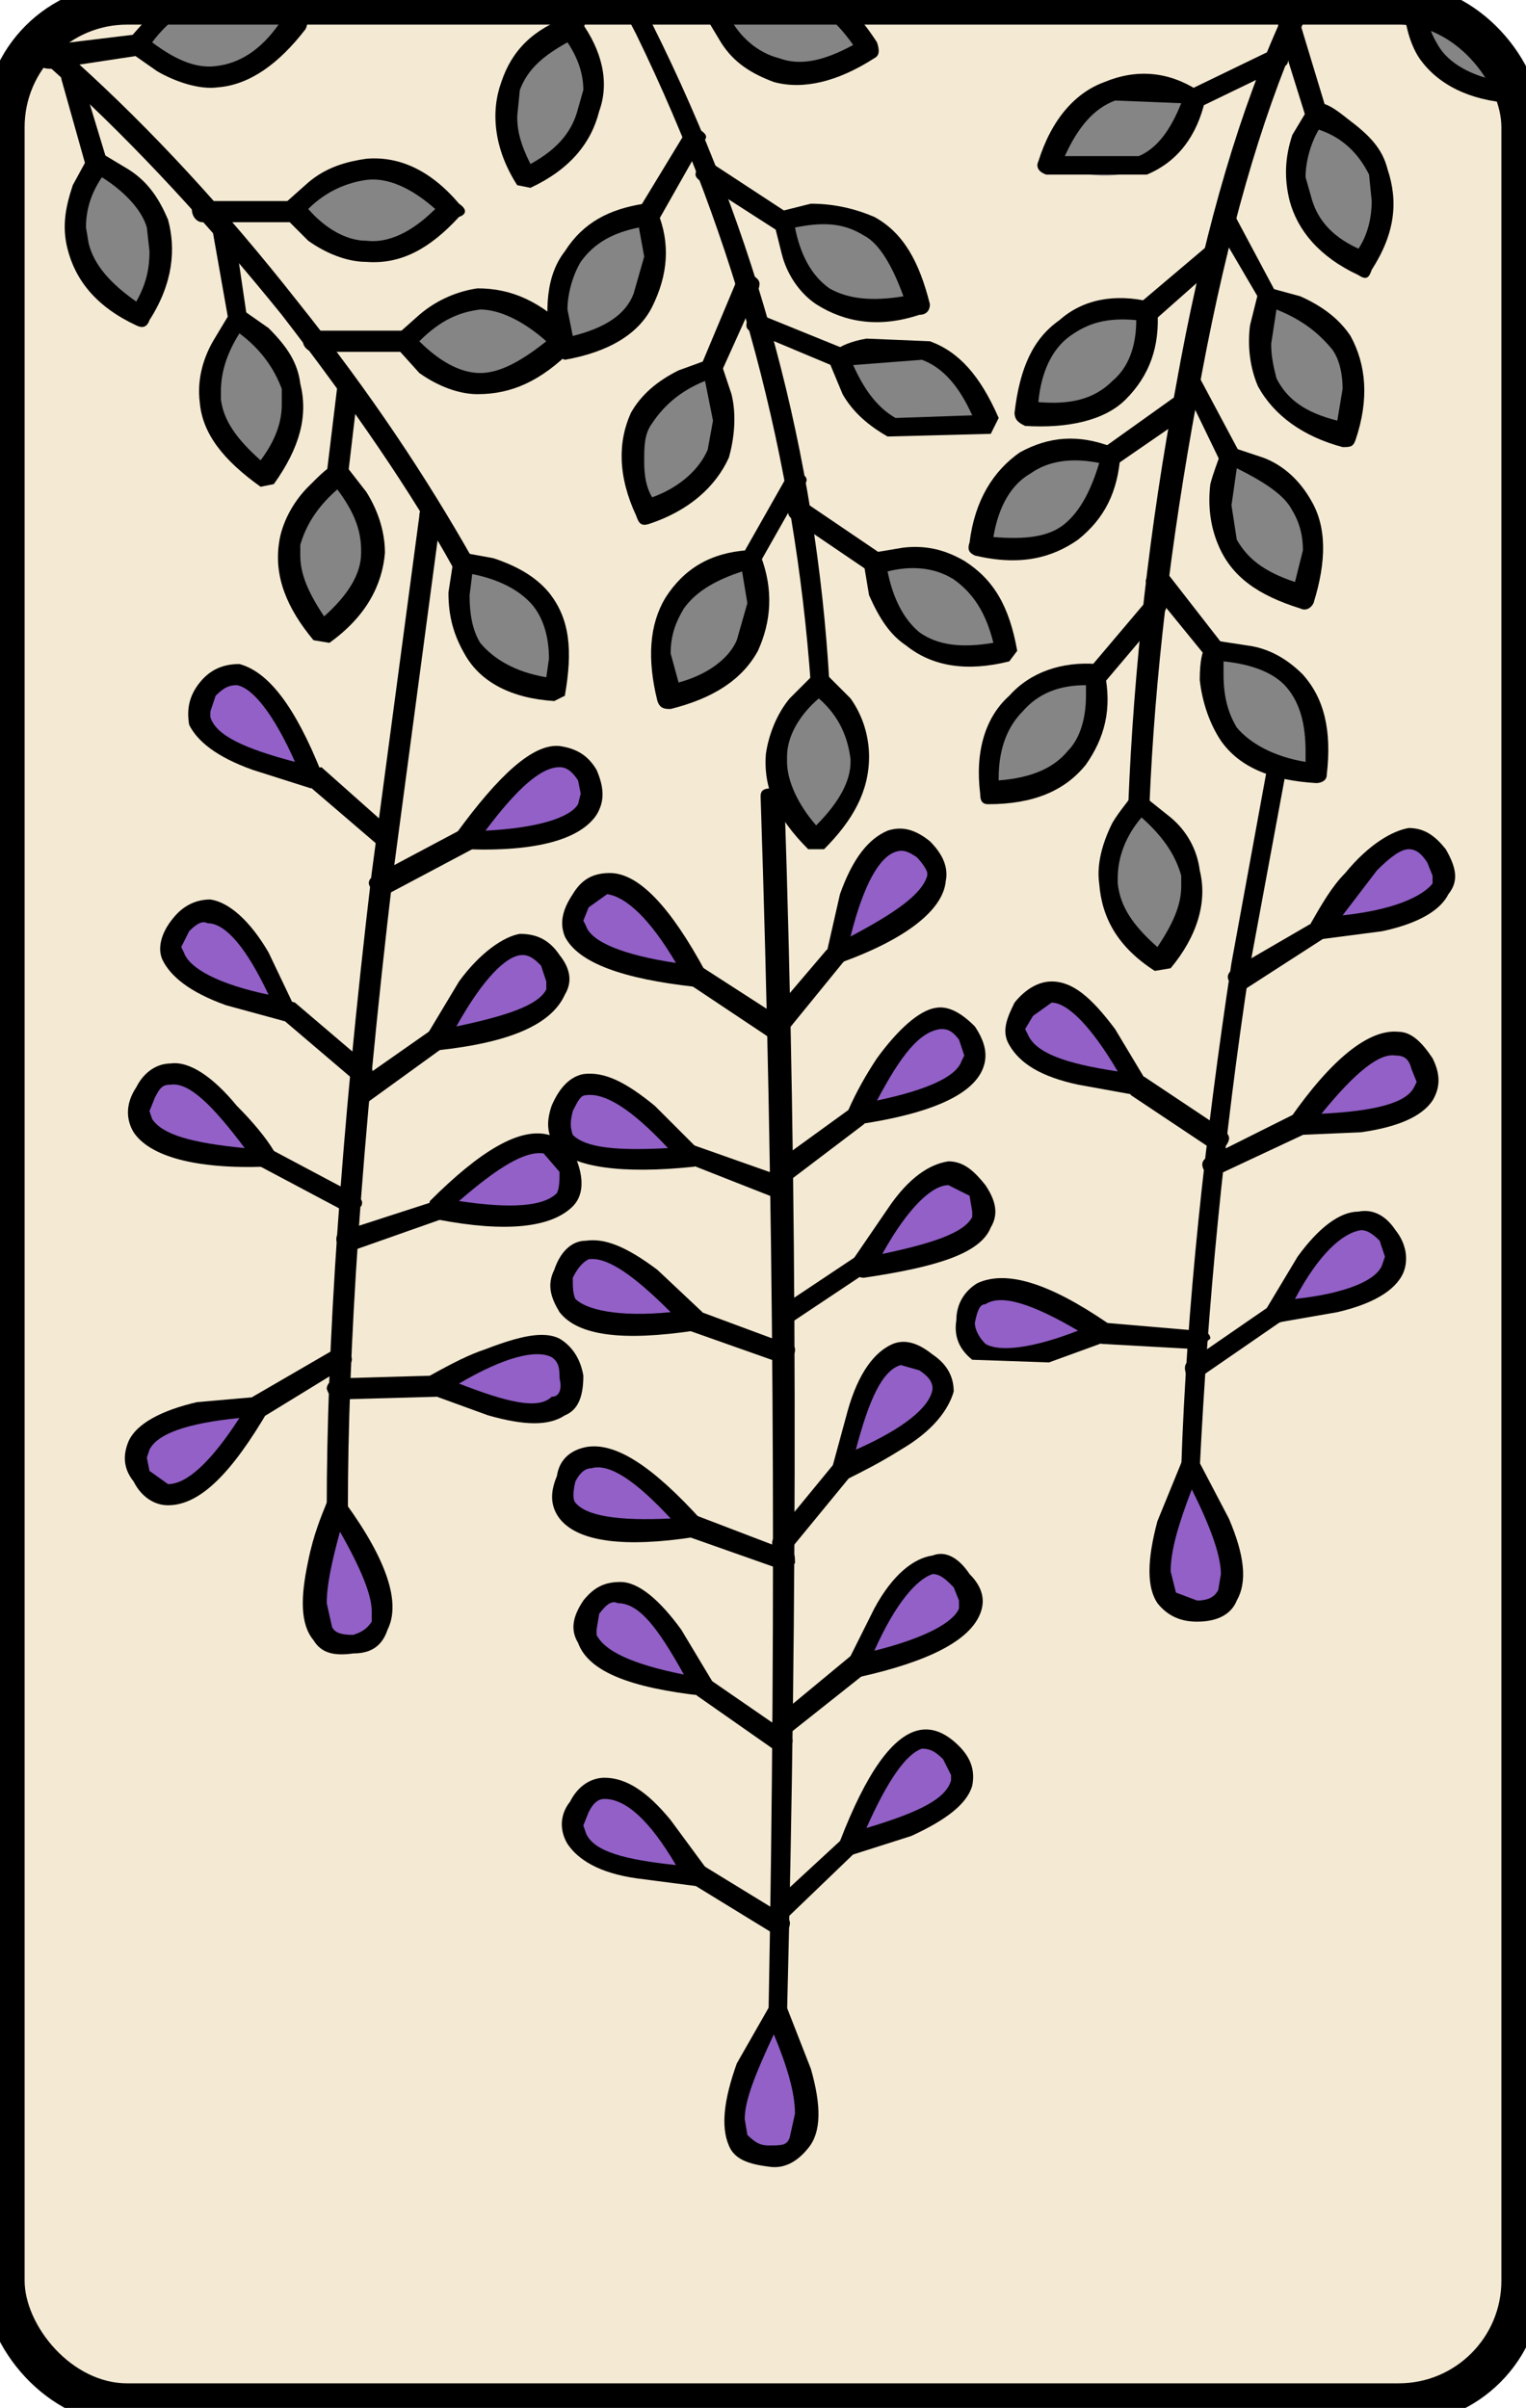 <?xml version="1.0" encoding="UTF-8" standalone="no"?>
<!-- Generator: Adobe Illustrator 13.0.0, SVG Export Plug-In . SVG Version: 6.00 Build 14948)  -->

<svg
   xmlns:dc="http://purl.org/dc/elements/1.1/"
   xmlns:cc="http://creativecommons.org/ns#"
   xmlns:rdf="http://www.w3.org/1999/02/22-rdf-syntax-ns#"
   xmlns:svg="http://www.w3.org/2000/svg"
   xmlns="http://www.w3.org/2000/svg"
   xmlns:sodipodi="http://sodipodi.sourceforge.net/DTD/sodipodi-0.dtd"
   xmlns:inkscape="http://www.inkscape.org/namespaces/inkscape"
   version="1.1"
   id="圖層_1"
   x="0px"
   y="0px"
   width="372px"
   height="587px"
   viewBox="0 0 372 587"
   enable-background="new 0 0 372 587"
   xml:space="preserve"
   sodipodi:docname="Hanafuda_4-1.svg"
   inkscape:version="0.92.2 5c3e80d, 2017-08-06"><defs
     id="defs57017"><clipPath
       clipPathUnits="userSpaceOnUse"
       id="clipPath57055"><rect
         style="color:#000000;clip-rule:nonzero;display:inline;overflow:visible;visibility:visible;opacity:1;isolation:auto;mix-blend-mode:normal;color-interpolation:sRGB;color-interpolation-filters:linearRGB;solid-color:#000000;solid-opacity:1;vector-effect:none;fill:#f4e9d2;fill-opacity:1;fill-rule:nonzero;stroke:none;stroke-width:1.5;stroke-linecap:butt;stroke-linejoin:miter;stroke-miterlimit:4;stroke-dasharray:none;stroke-dashoffset:0;stroke-opacity:1;color-rendering:auto;image-rendering:auto;shape-rendering:auto;text-rendering:auto;enable-background:accumulate"
         id="rect57057"
         width="370"
         height="585"
         x="1"
         y="1"
         rx="30"
         ry="30" /></clipPath></defs><sodipodi:namedview
     pagecolor="#ffffff"
     bordercolor="#666666"
     borderopacity="1"
     objecttolerance="10"
     gridtolerance="10"
     guidetolerance="10"
     inkscape:pageopacity="0"
     inkscape:pageshadow="2"
     inkscape:window-width="1280"
     inkscape:window-height="751"
     id="namedview57015"
     showgrid="false"
     inkscape:zoom="1.137153"
     inkscape:cx="-62.344184"
     inkscape:cy="511.58851"
     inkscape:window-x="0"
     inkscape:window-y="1"
     inkscape:window-maximized="1"
     inkscape:current-layer="圖層_1" /><g
     id="g57967"><rect
       ry="30"
       rx="30"
       y="1"
       x="1"
       height="585"
       width="370"
       id="rect12023-5"
       style="color:#000000;clip-rule:nonzero;display:inline;overflow:visible;visibility:visible;opacity:1;isolation:auto;mix-blend-mode:normal;color-interpolation:sRGB;color-interpolation-filters:linearRGB;solid-color:#000000;solid-opacity:1;vector-effect:none;fill:#f4e9d2;fill-opacity:1;fill-rule:nonzero;stroke:none;stroke-width:1.5;stroke-linecap:butt;stroke-linejoin:miter;stroke-miterlimit:4;stroke-dasharray:none;stroke-dashoffset:0;stroke-opacity:1;color-rendering:auto;image-rendering:auto;shape-rendering:auto;text-rendering:auto;enable-background:accumulate" /><g
       clip-path="url(#clipPath57055)"
       id="g57011"><g
         id="g56329"><path
           id="path56327"
           d="M102.222,125.756l-11.61,87.069C82.875,277.959,79.65,329.551,79.65,367.602c0,1.926,1.289,2.568,2.579,2.568    c1.934,0,2.58-0.643,2.58-2.568c0-38.051,3.224-89,10.964-154.134l11.606-87.065c0-1.291-0.645-2.582-1.932-3.224    C103.51,123.178,102.222,123.82,102.222,125.756z" /></g><g
         id="g56333"><path
           id="path56331"
           d="M122.214,329.551l-16.122,7.731l17.41,6.45c10.965,2.582,16.123,0,16.123-7.733    C138.979,328.254,133.176,326.326,122.214,329.551z"
           fill="#9260C7" /></g><g
         id="g56337"><path
           id="path56335"
           d="M142.203,335.355c-0.642-3.879-2.578-7.103-5.802-9.029c-3.871-1.941-9.675-0.643-18.057,2.582    c-3.871,1.283-7.739,3.222-13.543,6.447l-1.292,1.927l1.292,2.583l14.188,5.166c9.028,2.568,14.832,2.568,18.703,0    C140.917,343.732,142.203,340.508,142.203,335.355z M111.896,337.282c10.961-6.447,18.702-8.374,22.572-6.447    c1.934,1.295,1.934,3.224,1.934,5.164c0.645,2.581,0,4.509-1.934,4.509C131.243,343.732,123.502,341.807,111.896,337.282z" /></g><g
         id="g56341"><path
           id="path56339"
           d="M105.447,335.355l-22.573,0.644c-1.935,0-3.224,1.283-3.224,2.581c0.646,1.928,1.934,3.227,3.224,2.57l23.218-0.644    c1.287,0,2.578-1.284,2.578-3.226C108.67,335.355,107.379,335.355,105.447,335.355z" /></g><g
         id="g56345"><path
           id="path56343"
           d="M120.278,283.111c-4.513,3.222-9.673,7.103-13.543,12.254l18.059,1.295    c11.608-0.652,16.123-4.52,14.186-12.254C136.401,277.316,129.952,276.66,120.278,283.111z"
           fill="#9260C7" /></g><g
         id="g56349"><path
           id="path56347"
           d="M133.821,276.66c-7.095-1.927-16.767,3.879-29.02,16.123l-0.646,3.225l2.58,1.295c16.768,3.227,27.733,1.932,32.891-3.223    c2.578-2.582,2.578-6.448,1.291-10.317C139.625,279.884,137.692,277.316,133.821,276.66z M111.896,292.783    c9.674-8.377,16.122-12.244,20.635-11.602l3.871,4.509c0,1.941,0,3.869-0.646,5.166    C132.531,294.08,124.793,294.723,111.896,292.783z" /></g><g
         id="g56353"><path
           id="path56351"
           d="M106.092,292.783l-21.93,7.103c-1.934,0-2.579,1.929-1.934,3.226c0.646,1.928,1.934,1.928,3.226,1.928l21.925-7.734    c1.938-0.644,2.58-1.296,1.938-3.224C108.67,292.783,107.379,292.141,106.092,292.783z" /></g><g
         id="g56357"><path
           id="path56355"
           d="M52.564,357.273l10.963-14.826l-18.058,3.227c-11.607,2.579-15.477,7.73-10.962,14.182    C39.02,366.948,44.827,366.305,52.564,357.273z"
           fill="#9260C7" /></g><g
         id="g56361"><path
           id="path56359"
           d="M62.883,340.508l-14.832,1.299c-8.385,1.926-14.834,5.151-16.769,9.674c-1.29,3.224-1.29,6.447,1.288,9.672    c1.937,3.867,5.162,5.797,8.386,5.797c7.737,0,15.477-7.735,24.505-23.217v-1.926L62.883,340.508z M58.366,345.674    c-7.091,10.957-12.896,16.121-17.41,16.121l-4.515-3.225l-0.646-3.225l0.646-1.941C38.378,349.538,45.469,346.958,58.366,345.674z    " /></g><g
         id="g56365"><path
           id="path56363"
           d="M81.584,328.908l-19.993,11.6c-1.288,1.299-1.288,2.582-0.642,3.225c0.642,1.941,1.933,1.941,3.867,1.3l19.993-12.259    c1.29-0.644,1.29-1.938,0-3.223C84.809,327.611,82.875,327.611,81.584,328.908z" /></g><g
         id="g56369"><path
           id="path56367"
           d="M46.76,280.539l18.057,1.929l-10.961-14.826c-8.386-7.747-14.835-7.747-18.702-1.297    C31.928,273.434,35.795,277.959,46.76,280.539z"
           fill="#9260C7" /></g><g
         id="g56373"><path
           id="path56371"
           d="M57.725,269.569c-5.807-7.091-11.61-10.959-16.122-10.317c-3.225,0-6.45,1.941-8.386,5.808    c-2.58,3.867-2.58,7.731-0.646,10.958c3.871,5.806,14.836,9.03,32.246,8.388l1.936-1.295v-2.572    C64.816,277.316,61.591,273.434,57.725,269.569z M41.603,264.418c4.512-0.654,10.315,5.151,18.056,15.466    c-12.899-1.283-19.993-3.224-22.572-7.093l-0.646-1.925l1.291-3.224C39.02,265.06,39.666,264.418,41.603,264.418z" /></g><g
         id="g56377"><path
           id="path56375"
           d="M62.236,280.539c-0.645,1.929,0,3.224,1.291,3.867l20.635,10.959l3.871-1.285c0.646-1.297,0-1.939-1.935-3.224    L65.46,279.884C64.816,279.242,63.527,279.242,62.236,280.539z" /></g><g
         id="g56381"><path
           id="path56379"
           d="M52.564,241.19l17.413,5.808l-8.385-16.123c-7.091-9.031-12.898-11.601-17.411-5.807    C39.02,231.518,42.245,236.681,52.564,241.19z"
           fill="#9260C7" /></g><g
         id="g56385"><path
           id="path56383"
           d="M65.461,232.172c-4.511-7.746-9.673-12.255-14.186-12.898c-3.224,0-6.448,1.285-9.03,4.509    c-3.225,3.868-3.867,7.734-2.579,10.316c1.937,3.867,6.448,7.747,15.477,10.969l14.189,3.869l2.58-0.642v-2.582L65.461,232.172z     M44.18,230.875l1.934-3.867c1.937-1.94,3.225-2.583,4.516-1.94c4.512,0,9.673,6.45,14.831,17.419    c-12.252-2.581-19.347-6.448-20.634-10.315L44.18,230.875z" /></g><g
         id="g56389"><path
           id="path56387"
           d="M68.041,245.068c-1.288,1.285-1.288,2.57,0.646,3.227L86.1,263.121h3.871c1.288-1.287,1.288-2.584-0.645-3.869    l-17.413-14.838C69.977,243.772,68.686,243.772,68.041,245.068z" /></g><g
         id="g56393"><path
           id="path56391"
           d="M106.735,253.446l17.414-3.867c10.963-4.511,14.188-9.032,9.672-15.48    c-4.515-5.807-10.319-5.151-17.414,3.867L106.735,253.446z"
           fill="#9260C7" /></g><g
         id="g56397"><path
           id="path56395"
           d="M126.727,227.651c-3.87,0.641-9.672,4.521-14.831,11.613l-7.74,12.898v2.582l2.58,1.285    c18.059-1.939,27.733-6.449,30.957-13.542c1.934-3.223,1.287-6.448-1.291-9.672C133.821,228.948,130.597,227.651,126.727,227.651z     M127.372,232.814c1.935,0,3.225,1.285,4.516,2.582l1.288,3.868v1.926c-1.934,3.878-9.674,6.449-21.926,9.032    C117.699,238.621,123.502,232.814,127.372,232.814z" /></g><g
         id="g56401"><path
           id="path56399"
           d="M105.447,250.865l-19.349,13.553c-1.29,1.285-1.29,2.568-0.644,3.867l3.87,0.642l18.702-13.541    c1.933-1.297,1.933-1.939,0.645-3.867L105.447,250.865z" /></g><g
         id="g56405"><path
           id="path56403"
           d="M113.83,205.079l17.413-1.934c11.607-2.576,14.831-7.097,11.607-13.546    c-3.224-7.092-9.673-6.449-18.056,1.297C120.278,194.763,117.054,199.272,113.83,205.079z"
           fill="#9260C7" /></g><g
         id="g56409"><path
           id="path56407"
           d="M111.25,205.721l2.58,1.298c17.413,0.643,27.732-2.582,31.599-8.389c1.937-3.224,1.937-6.449,0-10.958    c-1.932-3.225-4.512-5.165-9.027-5.807c-6.45-0.642-14.832,7.091-25.151,21.28L111.25,205.721L111.25,205.721z M140.917,190.247    l0.645,3.225l-0.645,2.576c-1.938,3.224-9.674,5.806-22.572,6.448c7.737-10.315,13.543-15.473,18.057-15.473    C138.337,187.023,139.625,188.313,140.917,190.247z" /></g><g
         id="g56413"><path
           id="path56411"
           d="M111.896,202.496l-20.638,10.971c-1.288,0.643-1.933,1.927-0.646,3.225c0.646,1.927,1.938,1.927,3.87,1.284l20.638-10.958    c1.288-1.298,1.288-1.94,0.646-3.874C115.12,202.496,113.83,201.854,111.896,202.496z" /></g><g
         id="g56417"><path
           id="path56415"
           d="M76.426,189.599l-8.386-16.123c-6.449-9.673-12.252-11.601-17.41-5.8    c-4.516,6.449-1.937,11.607,8.382,16.123L76.426,189.599z"
           fill="#9260C7" /></g><g
         id="g56421"><path
           id="path56419"
           d="M75.78,192.181l2.58-1.285v-2.582c-6.448-16.123-12.898-24.511-19.994-26.438c-3.866,0-7.091,1.285-9.672,4.509    c-2.579,3.225-3.224,6.449-2.579,10.316c1.937,3.874,6.45,7.747,15.477,10.971L75.78,192.181z M51.275,173.476l1.289-3.867    c1.936-1.933,3.224-2.582,5.161-2.582c3.867,0.649,9.028,7.098,14.187,18.704c-12.252-3.224-19.347-6.448-20.636-10.958    L51.275,173.476L51.275,173.476z" /></g><g
         id="g56425"><path
           id="path56423"
           d="M74.489,187.671c-1.287,1.927-1.287,2.576,0,3.224l18.061,15.474l3.224-0.649c1.287-1.284,1.287-2.576,0-3.225    L78.36,187.022L74.489,187.671z" /></g><g
         id="g56429"><path
           id="path56427"
           d="M91.257,383.725l-9.028-16.123l-5.158,17.407c-1.936,11.611,1.289,16.763,9.028,15.479    C93.836,399.846,95.127,394.04,91.257,383.725z"
           fill="#9260C7" /></g><g
         id="g56433"><path
           id="path56431"
           d="M81.584,365.02l-1.934,1.285c-1.291,3.223-3.224,7.746-4.515,14.194c-1.933,9.019-1.933,15.469,1.291,19.347    c1.933,3.226,5.158,3.867,9.672,3.226c4.513,0,7.095-1.94,8.383-5.806c3.225-6.449,0-16.767-10.319-30.961    C84.163,365.02,82.875,365.02,81.584,365.02z M86.099,398.55c-3.224,0-4.515-0.643-5.159-1.93l-1.289-5.804    c0-4.523,1.289-10.317,3.224-17.422c5.159,9.033,7.737,15.479,7.737,19.35v2.581C89.324,397.266,88.033,397.907,86.099,398.55z" /></g><g
         id="g56437"><path
           id="path56435"
           d="M187.992,192.181c-1.932,0-2.578,0.642-2.578,1.94c3.223,96.735,3.869,195.396,1.934,296.654    c-0.643,1.284,0,1.928,1.936,1.928l2.578-1.928c2.58-101.258,2.58-199.918-0.646-296.654L187.992,192.181z" /></g><g
         id="g56441"><path
           id="path56439"
           d="M195.732,508.825l-6.449-18.051l-7.74,16.766c-4.511,11.614-2.578,17.408,5.805,18.063    C195.087,526.245,198.313,520.438,195.732,508.825z"
           fill="#9260C7" /></g><g
         id="g56445"><path
           id="path56443"
           d="M191.861,489.478l-2.578-1.927l-1.936,1.927l-7.739,13.553c-3.224,9.021-3.87,15.469-1.937,19.99    c1.292,3.226,4.515,4.511,9.674,5.151c3.869,0.655,7.096-1.284,9.672-4.509c3.227-3.868,3.227-10.315,0.646-19.349    L191.861,489.478z M182.188,520.438l-0.646-3.867c0-4.521,2.579-10.973,7.095-20.643c3.225,7.743,5.159,14.193,5.159,19.346    l-1.288,5.806c-0.646,1.94-1.938,1.94-5.16,1.94C185.415,523.021,184.122,522.378,182.188,520.438z" /></g><g
         id="g56449"><path
           id="path56447"
           d="M231.848,426.927c-5.16-5.806-10.965-3.866-17.414,6.448c-2.578,5.166-5.156,10.317-7.095,16.123    l16.771-5.806C234.427,438.541,237.007,432.733,231.848,426.927z"
           fill="#9260C7" /></g><g
         id="g56453"><path
           id="path56451"
           d="M233.781,425.643c-3.225-3.225-6.449-4.521-9.674-3.881c-6.448,1.299-12.897,10.329-19.349,27.096l0.646,2.581l2.58,0.643    l14.188-4.521c8.384-3.866,13.54-7.734,14.833-12.244C237.65,432.091,237.007,428.868,233.781,425.643z M224.754,426.284    c1.934,0,3.225,0.643,5.157,2.584l1.937,3.865v1.283c-1.291,4.523-7.738,7.747-20.638,11.616    C216.368,434.018,220.883,427.569,224.754,426.284z" /></g><g
         id="g56457"><path
           id="path56455"
           d="M205.404,448.214l-16.768,15.469c-1.289,1.295-1.289,2.579-0.646,3.878c0.646,0.644,2.579,0.644,3.87,0l16.769-16.122    c1.935-1.298,1.935-2.581,0.646-3.225C207.984,446.917,207.339,446.917,205.404,448.214z" /></g><g
         id="g56461"><path
           id="path56459"
           d="M151.878,454.664l18.059,2.567l-10.964-14.824c-8.383-7.747-13.544-9.032-18.056-1.94    C137.046,446.917,140.917,452.08,151.878,454.664z"
           fill="#9260C7" /></g><g
         id="g56465"><path
           id="path56463"
           d="M163.488,443.692c-5.804-7.094-10.965-10.317-16.123-10.317c-3.224,0-6.448,1.939-8.386,5.809    c-2.578,3.225-2.578,7.092-0.642,10.314c2.579,3.867,7.736,7.092,16.765,8.39l14.835,1.929l2.579-1.285v-2.581L163.488,443.692z     M143.496,441.765c1.29-2.581,2.578-3.224,3.869-3.224c5.158,0,10.961,5.151,17.411,16.123    c-12.253-1.299-19.99-3.228-21.926-7.747l-0.646-1.926L143.496,441.765z" /></g><g
         id="g56469"><path
           id="path56467"
           d="M168,455.949c-1.288,1.938-1.288,2.581,0.646,3.224l19.993,12.255c1.934,0.644,3.225,0.644,3.225-0.643    c1.291-1.939,0.646-3.226-0.646-3.877l-19.991-12.244C169.291,454.008,168.646,454.664,168,455.949z" /></g><g
         id="g56473"><path
           id="path56471"
           d="M234.427,385.009c-4.516-5.807-10.317-4.51-17.413,5.165c-3.226,5.151-5.804,9.672-8.383,16.121    l17.411-5.165C237.007,396.62,239.585,390.816,234.427,385.009z"
           fill="#9260C7" /></g><g
         id="g56477"><path
           id="path56475"
           d="M238.939,393.398c1.291-3.226,0.646-6.451-2.58-9.676c-2.578-3.879-5.803-5.807-9.027-4.521    c-4.516,0.644-9.673,4.521-14.189,12.899l-6.449,12.896c-0.643,1.297-0.643,1.938,0,3.226l2.584,0.643    C226.688,404.998,236.359,399.846,238.939,393.398z M233.781,392.102c-1.291,3.225-7.739,7.092-20.639,10.313    c5.162-11.599,10.319-17.405,14.188-18.69c1.935,0,3.226,1.285,5.157,3.225l1.291,3.227v1.926H233.781z" /></g><g
         id="g56481"><path
           id="path56479"
           d="M207.339,403.713l-18.7,15.48c-0.646,0.643-0.646,1.928,0,3.225l3.225,0.644l18.703-14.839    c1.289-1.285,1.289-1.928,0-3.225L207.339,403.713z" /></g><g
         id="g56485"><path
           id="path56483"
           d="M153.814,406.938l18.057,4.51c-3.225-6.448-6.45-11.602-9.674-15.479    c-7.095-9.021-12.899-10.317-18.056-3.866C139.625,398.55,142.85,403.07,153.814,406.938z"
           fill="#9260C7" /></g><g
         id="g56489"><path
           id="path56487"
           d="M142.203,390.174c-2.578,3.866-3.224,7.092-1.287,10.313c2.58,7.094,12.897,10.959,30.31,12.9l2.581-0.643v-2.582    l-7.74-12.898c-5.157-7.091-10.318-11.613-14.831-11.613C147.365,385.65,144.786,386.947,142.203,390.174z M145.428,398.55v-1.284    l0.646-3.867c1.937-2.582,3.224-3.225,4.516-2.582c5.159,0,9.674,5.805,16.122,17.406    C153.814,405.641,147.365,402.414,145.428,398.55z" /></g><g
         id="g56493"><path
           id="path56491"
           d="M169.291,409.521c-0.645,1.283-0.645,2.566,0.646,3.865l19.346,13.539l3.226-0.643c1.288-1.938,0.646-3.225-0.646-3.866    l-18.701-12.896C171.871,408.223,170.582,408.223,169.291,409.521z" /></g><g
         id="g56497"><path
           id="path56495"
           d="M226.042,332.13c-5.806-4.519-11.608-1.938-15.478,8.378c-2.58,5.809-3.871,11.614-5.16,17.42l15.479-8.39    C230.557,342.447,232.49,337.282,226.042,332.13z"
           fill="#9260C7" /></g><g
         id="g56501"><path
           id="path56499"
           d="M232.49,339.223c0-3.224-1.288-6.449-5.158-9.029c-3.225-2.582-6.449-3.866-9.673-2.582    c-4.517,1.939-8.384,7.09-10.966,16.121l-3.865,14.195c-0.646,0.643,0,1.928,1.287,1.928l2.578,0.644    c3.871-1.929,7.74-3.867,12.897-7.093C227.332,348.896,231.202,343.732,232.49,339.223z M219.592,332.771l4.518,1.285    c1.934,1.299,3.224,2.582,3.224,4.522l0,0c-0.646,4.51-7.095,9.673-18.701,14.825C211.855,341.15,215.08,334.059,219.592,332.771z    " /></g><g
         id="g56505"><path
           id="path56503"
           d="M203.471,356.631l-14.832,18.063c-0.646,1.285-0.646,2.582,0.646,3.867l3.226-0.644l14.83-18.062l0.646-1.929    l-0.646-1.297L203.471,356.631L203.471,356.631z" /></g><g
         id="g56509"><path
           id="path56507"
           d="M150.59,372.752l18.701-0.643l-13.542-12.254c-9.675-6.451-14.832-6.451-18.057,0.643    C135.112,367.602,139.625,372.109,150.59,372.752z"
           fill="#9260C7" /></g><g
         id="g56513"><path
           id="path56511"
           d="M136.401,370.17c4.515,5.809,16.121,7.105,32.889,4.523l2.58-1.941l-0.645-1.926    c-12.253-13.553-21.282-19.348-28.376-18.063c-3.224,0.641-6.448,2.582-7.095,7.092    C133.821,364.376,134.468,367.602,136.401,370.17z M144.141,357.928c4.512-1.297,10.961,3.225,19.347,12.242    c-12.898,0.656-20.638-0.643-23.218-3.865c-0.645-0.644-0.645-2.58,0-5.152C140.917,359.855,142.203,357.928,144.141,357.928z" /></g><g
         id="g56517"><path
           id="path56515"
           d="M166.712,370.826c-0.646,1.926-0.646,3.225,1.288,3.867l21.93,7.734l3.867-1.287c0-1.938,0-3.225-1.936-3.225    l-21.924-8.391C168.646,368.886,166.712,369.527,166.712,370.826z" /></g><g
         id="g56521"><path
           id="path56519"
           d="M217.659,256.67l-9.028,15.481l18.057-4.509c10.319-3.878,13.543-9.675,9.026-16.123    C230.557,245.713,224.754,246.998,217.659,256.67z"
           fill="#9260C7" /></g><g
         id="g56525"><path
           id="path56523"
           d="M239.585,260.537c1.291-3.224,0.646-6.448-1.935-10.315c-3.225-3.224-6.448-5.154-9.674-4.509    c-3.869,0.641-9.027,5.152-14.188,12.254c-2.578,3.867-5.157,8.378-7.095,12.899v2.568c0.646,0.656,1.291,1.299,2.582,0.656    C226.688,271.509,237.007,266.986,239.585,260.537z M235.07,257.313l-0.645,1.297c-1.291,3.869-8.385,7.093-20.639,9.675    c5.804-10.972,10.32-16.766,15.479-17.42c1.291,0,2.582,0,4.516,2.582L235.07,257.313z" /></g><g
         id="g56529"><path
           id="path56527"
           d="M207.339,270.21l-18.7,13.553c-1.291,1.927-1.291,2.57,0,3.869l3.225,0.643l18.703-14.184    c1.289-1.299,1.289-2.582,0.645-3.88C210.564,269.569,208.631,268.927,207.339,270.21z" /></g><g
         id="g56533"><path
           id="path56531"
           d="M150.59,282.468l18.056-0.645l-13.543-12.254c-9.028-6.448-15.477-6.448-18.056,0.641    C134.468,277.316,138.979,281.181,150.59,282.468z"
           fill="#9260C7" /></g><g
         id="g56537"><path
           id="path56535"
           d="M134.468,269.569c-1.292,3.865-1.292,7.091,1.287,10.315c3.871,4.521,15.48,6.449,33.536,4.521l1.936-1.938l-1.289-2.584    l-10.32-10.315c-7.095-5.806-12.252-8.376-17.414-7.735C138.979,262.479,136.401,265.06,134.468,269.569z M139.625,270.866    c1.291-2.582,1.936-3.88,3.224-3.88c4.515-0.641,10.964,3.224,19.993,12.898c-12.252,0.655-19.993,0-23.217-3.224    C138.979,274.733,138.979,273.434,139.625,270.866z" /></g><g
         id="g56541"><path
           id="path56539"
           d="M166.066,280.539c-0.646,1.929-0.646,3.224,1.934,3.224l21.283,8.377c1.934,0.643,2.578,0,3.226-1.927    c0.646-1.297,0-2.582-1.292-3.224l-21.926-7.747C168,279.242,166.066,279.242,166.066,280.539z" /></g><g
         id="g56545"><path
           id="path56543"
           d="M208.631,215.395c-1.938,5.807-3.871,10.971-4.516,17.42l16.121-8.389    c9.029-6.45,10.966-12.256,4.518-17.407C218.949,202.496,213.788,205.079,208.631,215.395z"
           fill="#9260C7" /></g><g
         id="g56549"><path
           id="path56547"
           d="M201.537,234.742h3.223c16.123-5.794,25.151-12.898,25.797-19.99c0.646-3.225-0.646-6.448-3.869-9.673    c-3.225-2.583-6.449-3.867-10.318-2.583c-4.514,1.94-8.383,6.449-11.607,15.48l-3.224,14.196    C200.893,232.814,200.893,234.099,201.537,234.742z M226.042,213.467c-1.288,4.509-7.737,9.032-18.703,14.825    c3.228-12.897,7.095-19.347,10.966-20.631c1.934-0.643,3.225,0,5.158,1.284c1.291,1.297,2.579,3.225,2.579,3.88V213.467z" /></g><g
         id="g56553"><path
           id="path56551"
           d="M201.537,231.518l-14.831,17.419c-1.292,1.285-1.292,2.582,0.642,3.867l3.869-0.642l14.188-17.42    c1.289-1.285,1.289-2.57,0-3.867L201.537,231.518z" /></g><g
         id="g56557"><path
           id="path56555"
           d="M151.878,234.742l17.413,3.224l-10.318-14.824c-7.095-8.39-12.899-10.316-17.411-3.868    C137.692,225.723,140.917,231.518,151.878,234.742z"
           fill="#9260C7" /></g><g
         id="g56561"><path
           id="path56559"
           d="M139.625,217.976c-2.58,3.868-3.224,7.092-1.934,10.316c3.225,6.45,14.186,10.329,31.599,12.255    c0.646,0,1.936,0,2.58-1.284v-2.583c-8.383-15.479-16.122-23.855-23.218-23.855C144.141,212.825,141.562,214.752,139.625,217.976z     M148.01,217.976c4.512,0.643,10.316,5.807,16.766,16.766c-12.898-1.927-20.635-5.152-21.926-9.019l-0.646-1.297l1.293-3.225    L148.01,217.976z" /></g><g
         id="g56565"><path
           id="path56563"
           d="M166.712,236.039c-0.646,1.927-0.646,3.225,1.288,3.868l19.348,12.897l3.869-0.642c0.646-1.297,0.646-2.582-0.646-3.867    l-19.989-12.899C169.291,234.742,168.646,234.742,166.712,236.039z" /></g><g
         id="g56569"><path
           id="path56567"
           d="M237.65,290.213c-3.869-6.45-9.674-5.166-17.414,3.224c-3.223,4.51-7.094,9.672-9.672,15.467l17.412-3.225    C238.939,301.813,242.164,296.66,237.65,290.213z"
           fill="#9260C7" /></g><g
         id="g56573"><path
           id="path56571"
           d="M207.984,306.979v2.582c0.646,1.285,1.291,1.929,2.58,1.929c17.412-2.585,28.375-5.81,30.957-12.255    c1.933-3.227,1.287-6.45-1.291-10.317c-2.58-3.226-5.16-5.806-9.028-5.806c-4.515,0.652-9.675,3.878-14.834,11.612    L207.984,306.979z M215.08,305.68c6.447-11.6,12.252-16.763,16.122-16.763l5.157,2.582l0.646,3.867v1.295    C235.07,300.527,227.332,303.109,215.08,305.68z" /></g><g
         id="g56577"><path
           id="path56575"
           d="M208.631,306.337l-19.348,12.896c-1.291,0.644-1.291,1.929-0.646,3.226l3.225,0.642l19.349-12.896    c1.933-0.644,2.578-1.3,1.29-3.226L208.631,306.337z" /></g><g
         id="g56581"><path
           id="path56579"
           d="M150.59,322.458l18.701-0.655l-13.542-12.242c-9.675-7.104-14.832-7.104-18.057,0.644    C135.112,317.938,139.625,321.803,150.59,322.458z"
           fill="#9260C7" /></g><g
         id="g56585"><path
           id="path56583"
           d="M171.226,322.458v-2.582l-10.962-10.315c-7.741-5.808-12.899-7.746-17.414-7.104c-3.871,0-6.448,3.225-7.737,7.104    c-1.936,3.869-0.645,7.092,1.289,10.315c4.515,5.808,15.477,7.093,32.889,4.509L171.226,322.458z M163.488,319.876    c-12.898,1.285-20.638-0.644-23.218-3.226c-0.645-1.297-0.645-3.221-0.645-5.162c1.291-2.584,2.578-3.869,3.871-4.51    C148.01,306.337,154.459,310.846,163.488,319.876z" /></g><g
         id="g56589"><path
           id="path56587"
           d="M169.291,319.232c-0.645-0.655-1.933,0-3.224,1.929c0,1.297,0,2.581,1.934,3.224l21.929,7.745    c1.935,0.644,2.58,0,3.227-1.295c1.287-1.927,0.643-3.224-1.293-3.224L169.291,319.232z" /></g><g
         id="g56593"><path
           id="path56591"
           d="M309.878,181.865l-9.674,52.877c-6.448,42.575-10.96,83.835-12.25,123.186c0,1.285,0.646,1.928,2.577,1.928    c1.291,0,1.937-0.643,1.937-1.928c1.935-39.351,5.804-80.611,12.253-122.532l9.673-52.247c0.646-1.927,0-3.225-1.288-3.225    C311.17,179.925,309.878,179.925,309.878,181.865z" /></g><g
         id="g56597"><path
           id="path56595"
           d="M298.271,374.693l-7.739-16.767l-6.449,18.052c-2.578,11.61,0,17.42,7.739,16.766    C300.204,392.102,302.143,386.293,298.271,374.693z"
           fill="#9260C7" /></g><g
         id="g56601"><path
           id="path56599"
           d="M290.531,354.703c-1.287,0-1.934,0.643-2.577,1.928l-5.806,14.195c-2.58,9.673-2.58,16.121,0,19.99    c2.578,3.224,5.806,4.509,9.674,4.509c5.158,0,8.382-1.927,9.674-5.151c2.58-4.523,1.935-10.972-1.936-20.004l-7.094-13.539    L290.531,354.703z M297.626,383.725l-0.646,3.865c-0.644,1.285-1.934,2.584-5.158,2.584l-5.157-1.941l-1.292-5.162    c0-5.152,1.936-11.604,5.158-19.99C295.048,372.109,297.626,379.202,297.626,383.725z" /></g><g
         id="g56605"><path
           id="path56603"
           d="M320.844,305.038c-3.871,4.522-7.095,9.674-9.674,14.838l17.414-3.226    c10.96-3.863,14.186-8.39,9.671-14.838C333.741,295.365,327.938,296.008,320.844,305.038z"
           fill="#9260C7" /></g><g
         id="g56609"><path
           id="path56607"
           d="M331.161,295.365c-4.514,0-9.673,3.867-14.834,10.972l-7.737,12.896v2.569l2.58,0.655l14.832-2.582    c8.385-1.939,14.188-5.164,16.122-9.673c1.291-3.226,0.646-7.093-1.934-10.317C337.61,296.008,334.387,294.723,331.161,295.365z     M315.685,316.65c5.805-10.971,11.608-16.123,16.123-16.766c1.288,0,2.579,0.643,4.514,2.57l1.29,3.881l-0.646,1.926    C335.675,312.131,327.938,315.354,315.685,316.65z" /></g><g
         id="g56613"><path
           id="path56611"
           d="M311.815,322.458c1.934-0.655,1.934-1.938,1.288-3.881c-1.288-1.283-1.935-1.283-3.867,0l-18.705,12.899    c-1.934,0.652-1.934,1.938-1.287,3.879c1.287,1.283,2.578,1.283,3.869,0L311.815,322.458z" /></g><g
         id="g56617"><path
           id="path56615"
           d="M335.032,272.792c11.604-2.582,14.831-6.446,11.604-13.539c-3.223-7.091-9.672-6.449-17.411,1.285    c-4.514,3.227-8.383,7.748-12.254,12.897L335.032,272.792z"
           fill="#9260C7" /></g><g
         id="g56621"><path
           id="path56619"
           d="M314.394,272.792c0,0.643,0,1.299,0,1.941l2.579,1.927l14.835-0.642c9.028-1.285,14.83-3.867,17.41-7.733    c1.938-3.225,1.938-6.451,0-10.317c-2.58-3.878-5.157-6.448-8.382-6.448C333.741,250.865,324.713,257.967,314.394,272.792z     M344.061,260.537l1.288,3.227l-0.643,1.296c-1.938,3.867-9.674,5.806-22.573,6.449c8.383-10.315,14.188-14.838,18.059-14.196    C342.124,257.313,343.415,257.967,344.061,260.537z" /></g><g
         id="g56625"><path
           id="path56623"
           d="M315.685,271.509l-20.637,10.315c-1.935,0.645-2.58,1.939-1.292,3.867c1.292,1.299,1.938,1.299,3.225,0.643l20.64-9.673    c1.934-1.285,2.579-2.57,1.934-3.869C318.265,270.866,317.619,270.21,315.685,271.509z" /></g><g
         id="g56629"><path
           id="path56627"
           d="M332.449,212.17l-10.961,14.196l18.702-3.224c10.317-2.583,14.188-7.747,9.673-14.196    C345.993,202.496,340.19,203.145,332.449,212.17z"
           fill="#9260C7" /></g><g
         id="g56633"><path
           id="path56631"
           d="M336.966,227.008c9.027-1.94,14.189-5.165,16.123-9.032c2.578-3.224,1.935-6.449-0.646-10.958    c-2.58-3.225-5.159-5.165-9.028-5.165c-3.871,0.642-9.674,3.867-15.478,10.971c-3.226,3.224-5.806,7.734-8.386,12.243v2.583    c0.646,0.641,1.291,1.297,2.58,1.297L336.966,227.008z M343.415,207.019c1.934,0,3.223,1.285,4.515,3.224l1.288,3.225v1.927    c-2.58,3.225-9.674,6.449-21.925,7.747l8.382-10.972C338.898,208.945,341.481,207.019,343.415,207.019z" /></g><g
         id="g56637"><path
           id="path56635"
           d="M320.844,224.426l-19.993,11.613c-1.935,1.285-1.935,2.583-0.646,3.868c0.646,1.284,1.292,1.94,3.227,1.284l19.99-12.898    l0.646-3.224C323.421,223.142,322.133,223.142,320.844,224.426z" /></g><g
         id="g56641"><path
           id="path56639"
           d="M253.129,316.009c-10.965-3.878-16.77-1.938-17.415,5.794c-0.644,7.748,4.517,10.327,16.124,8.391    l17.413-5.809C263.447,321.161,258.285,318.577,253.129,316.009z"
           fill="#9260C7" /></g><g
         id="g56645"><path
           id="path56643"
           d="M238.297,312.787c-3.227,1.925-5.16,5.148-5.16,9.016c-0.646,3.881,0.646,7.105,3.87,9.676l18.7,0.651l14.189-5.161    l1.933-2.584l-1.933-1.927C255.707,312.787,245.389,309.561,238.297,312.787z M237.65,322.458c0.646-3.226,1.289-4.521,2.58-4.521    c3.869-2.582,11.606,0,22.57,6.447c-11.605,4.523-19.348,5.166-22.57,3.227C238.939,326.326,237.65,324.385,237.65,322.458z" /></g><g
         id="g56649"><path
           id="path56647"
           d="M269.251,322.458h-1.935l-1.289,1.927c0,1.299,0.645,2.584,2.578,3.227l23.217,1.298l3.226-2.582    c0-1.3-1.292-1.941-3.226-1.941L269.251,322.458z" /></g><g
         id="g56653"><path
           id="path56651"
           d="M277.634,264.418l-10.315-14.838c-7.74-8.39-13.543-10.316-17.414-3.867    c-4.516,6.449-1.291,11.6,9.674,15.48L277.634,264.418z"
           fill="#9260C7" /></g><g
         id="g56657"><path
           id="path56655"
           d="M276.991,266.986l2.577-0.641v-2.582l-7.739-12.899c-5.802-7.735-10.317-11.601-15.478-11.601    c-3.224,0-6.447,1.926-9.027,5.15c-1.936,3.881-3.225,7.105-1.29,10.329c2.577,4.509,7.739,7.735,16.769,9.675L276.991,266.986z     M250.551,252.162l-0.646-1.297l1.935-3.226l4.515-3.225c3.871,0,9.676,5.808,16.123,16.779    C259.577,259.252,252.482,256.67,250.551,252.162z" /></g><g
         id="g56661"><path
           id="path56659"
           d="M298.271,275.375l-19.347-12.897l-3.87,0.643c-0.646,1.297,0,2.582,0.646,3.865l19.348,12.898l3.868-0.642    C300.204,277.316,299.563,276.66,298.271,275.375z" /></g><g
         id="g56665"><path
           id="path56663"
           d="M-39.657-24.507c-1.29,1.291-1.29,2.582,0.646,3.224C-2.253,0.001,33.217,32.892,68.686,76.744    c17.413,22.571,31.6,43.209,41.919,61.911c0.645,1.934,1.936,1.934,3.224,0.646c1.936-0.646,2.578-1.291,1.29-3.224    C104.155,116.73,90.611,96.092,72.556,73.52C37.086,28.376,0.326-4.514-36.431-25.149C-38.368-26.44-39.657-26.44-39.657-24.507z" /></g><g
         id="g56669"><path
           id="path56667"
           d="M-6.123,49.015C0.972,38.05,1.617,28.377-3.54,19.994l-10.965-9.032l-5.804,12.256    C-22.246,33.535-17.73,41.92-6.123,49.015z"
           fill="#858585" /></g><g
         id="g56673"><path
           id="path56671"
           d="M-15.797,9.029l-4.513,6.449c-2.578,5.158-3.869,10.964-2.578,15.477c1.287,7.741,5.803,14.836,14.831,19.993l3.87-0.645    c5.804-9.028,7.737-16.768,5.804-24.505c-1.291-5.162-3.87-9.028-7.74-12.898l-7.092-4.516L-15.797,9.029z M-17.73,30.31v-2.58    c0-4.512,1.291-9.028,4.515-13.543c5.159,3.87,9.028,7.74,10.317,12.898v4.516c0,3.87-1.289,8.382-3.869,12.898    C-13.215,40.629-17.085,36.116-17.73,30.31z" /></g><g
         id="g56677"><path
           id="path56675"
           d="M-19.021-13.543l-1.934,3.225l3.87,21.28l3.225,2.583c1.288-0.645,2.58-1.291,2.58-3.225l-4.516-21.929L-19.021-13.543z" /></g><g
         id="g56681"><path
           id="path56679"
           d="M34.507,76.744c6.449-10.965,6.449-20.639,0.646-28.375l-11.611-8.385l-5.158,12.898    C17.094,63.2,22.897,71.586,34.507,76.744z"
           fill="#858585" /></g><g
         id="g56685"><path
           id="path56683"
           d="M24.834,37.404c-1.937-0.646-2.579,0-3.224,0.646l-3.87,7.095c-1.935,5.803-2.58,10.318-1.292,15.477    c1.936,7.74,7.094,14.189,16.769,18.702c1.291,0.646,2.579,0.646,3.224-1.288c5.804-9.032,6.448-17.414,4.515-24.508    c-1.937-4.512-4.515-9.028-9.674-12.252L24.834,37.404z M21.61,59.331l-0.646-3.868c0-4.516,1.291-8.385,3.87-12.255    c5.159,3.225,9.673,7.74,10.961,12.255l0.646,5.804c0,3.87-0.646,7.736-3.224,12.252C26.768,69.003,22.897,64.492,21.61,59.331z" /></g><g
         id="g56689"><path
           id="path56687"
           d="M16.448,16.77c-1.288,0-1.934,1.287-1.288,3.225l5.804,20.635c0.646,1.936,1.933,1.936,3.224,1.936    c1.933-1.291,2.58-1.936,1.933-3.224l-6.449-21.284C19.672,16.77,18.384,16.124,16.448,16.77z" /></g><g
         id="g56693"><path
           id="path56691"
           d="M64.816,116.084c7.74-10.32,9.03-19.993,3.87-28.375l-10.32-9.673l-6.448,12.898    C49.339,100.606,53.855,108.99,64.816,116.084z"
           fill="#858585" /></g><g
         id="g56697"><path
           id="path56695"
           d="M65.461,79.969l-6.449-4.516c-0.646-0.642-1.933-0.642-3.224,1.292l-3.871,6.449c-2.579,4.515-3.867,9.673-3.224,14.831    c0.646,7.74,5.807,14.19,14.834,20.638l3.225-0.646c6.45-9.027,8.383-16.768,6.45-24.505    C72.557,88.351,69.977,84.484,65.461,79.969z M68.686,94.8v3.87c0,3.87-1.288,8.385-5.159,13.544    c-5.803-5.159-9.027-9.674-9.672-14.832v-1.937c0-4.512,1.288-9.028,4.511-14.186C63.527,85.126,66.752,89.642,68.686,94.8z" /></g><g
         id="g56701"><path
           id="path56699"
           d="M53.855,54.172c-1.938,0-2.58,1.291-1.938,2.579l3.871,21.926c0,1.292,0.645,2.582,2.578,1.938l1.938-2.579l-3.224-21.93    C56.433,54.172,55.143,53.527,53.855,54.172z" /></g><g
         id="g56705"><path
           id="path56703"
           d="M78.359,154.128c10.965-7.736,14.19-16.119,11.61-25.792l-7.095-12.898l-9.672,10.318    C68.041,134.785,69.977,144.458,78.359,154.128z"
           fill="#858585" /></g><g
         id="g56709"><path
           id="path56707"
           d="M81.584,113.504c-1.287,0-3.225,1.934-6.449,5.158c-3.871,3.87-6.449,9.028-7.095,13.544    c-1.288,8.382,1.936,16.123,8.386,23.863l3.871,0.642c9.027-6.449,12.897-14.186,13.539-21.926c0-4.516-1.287-9.673-4.512-14.832    l-4.515-5.807L81.584,113.504z M88.033,134.139v0.646c0,5.158-3.224,10.319-9.028,15.477c-3.87-5.804-5.803-10.319-5.803-14.832    v-2.579c1.287-4.515,3.869-9.031,9.027-13.543C86.099,124.466,88.033,128.982,88.033,134.139z" /></g><g
         id="g56713"><path
           id="path56711"
           d="M82.229,94.157l-2.579,21.281c0,1.934,1.289,3.224,2.579,3.224c1.934,0,2.58-0.646,2.58-2.578l2.579-21.927    c0-1.291-0.643-2.582-2.579-2.582C82.875,90.933,82.229,91.576,82.229,94.157z" /></g><g
         id="g56717"><path
           id="path56715"
           d="M2.908-27.732L-8.702-18.7l11.61,8.382c9.028,3.225,18.702,0,27.085-9.028    C20.964-28.374,11.936-31.598,2.908-27.732z"
           fill="#858585" /></g><g
         id="g56721"><path
           id="path56719"
           d="M31.928-21.283c-7.739-7.737-15.479-11.606-22.57-10.315c-8.386,0-14.835,3.866-20.638,10.961v3.225    C-5.478-10.318,1.617-7.093,9.357-6.448c7.736,0.646,15.477-3.224,22.57-11.61C33.217-18.7,33.217-19.991,31.928-21.283z     M9.357-26.44c5.803-0.646,10.96,1.934,16.764,7.095c-5.804,5.158-10.961,7.737-16.764,7.737    c-4.516-0.643-9.031-2.58-14.835-7.092C-0.316-23.862,4.841-26.44,9.357-26.44z" /></g><g
         id="g56725"><path
           id="path56723"
           d="M-8.702-21.925h-21.927c-1.291,0-2.578,1.288-2.578,3.225c0,1.288,1.287,1.933,2.578,1.933h21.927    c1.936,0,2.579-0.646,2.579-1.933C-6.123-20.637-6.767-21.925-8.702-21.925z" /></g><g
         id="g56729"><path
           id="path56727"
           d="M33.217,10.962l12.897,7.094c9.674,1.938,18.702-1.287,25.797-12.252    c-9.675-8.382-19.347-9.673-28.375-5.158L33.217,10.962z"
           fill="#858585" /></g><g
         id="g56733"><path
           id="path56731"
           d="M73.202,3.871c-7.741-6.449-15.478-9.673-23.863-7.74c-4.512,0.645-9.027,3.225-12.898,7.74l-5.159,5.804    c-0.646,0.646,0,2.579,0.646,3.225l6.45,4.512c4.511,2.582,10.315,4.515,14.831,3.87c7.741-0.646,14.832-5.804,21.28-14.187    C75.135,5.805,75.135,4.514,73.202,3.871z M68.041,5.805c-4.513,6.449-9.675,9.673-15.477,10.319    c-5.158,0.646-10.319-1.937-15.478-5.804c3.87-5.161,8.383-8.386,13.544-9.674C55.788,0.001,61.591,1.935,68.041,5.805z" /></g><g
         id="g56737"><path
           id="path56735"
           d="M33.217,8.384l-21.281,2.579c-1.937,0.646-2.579,1.292-2.579,3.225c0,1.937,0.642,2.583,3.223,2.583l21.282-3.225    c1.933,0,2.579-1.291,2.579-3.225C36.441,9.029,35.153,7.738,33.217,8.384z" /></g><g
         id="g56741"><path
           id="path56739"
           d="M110.605,50.947c-9.674-9.027-18.056-11.606-27.731-8.382l-10.963,8.382l10.963,9.028    C92.549,63.845,100.931,60.621,110.605,50.947z"
           fill="#858585" /></g><g
         id="g56745"><path
           id="path56743"
           d="M89.324,38.695c-4.515,0.646-9.674,1.934-14.189,5.804l-5.804,5.157c-0.646,1.291-0.646,2.583,0,3.225l5.804,5.806    c4.515,3.225,9.674,5.158,14.189,5.158c8.382,0.646,15.478-3.224,22.571-10.964c1.934-0.643,1.934-1.934,0-3.225    C104.802,41.274,97.061,38.05,89.324,38.695z M89.324,58.688c-4.515,0-9.674-2.582-14.189-7.74    c4.515-4.515,9.674-6.448,14.189-7.094c5.157-0.646,10.961,1.938,16.768,7.094C100.286,56.751,94.481,59.331,89.324,58.688z" /></g><g
         id="g56749"><path
           id="path56747"
           d="M46.76,50.947c0,1.934,1.291,3.225,2.579,3.225h22.572c1.291,0,2.578-1.291,2.578-3.225c0-1.291-1.287-1.933-2.578-1.933    H49.339C48.051,49.015,46.76,49.656,46.76,50.947z" /></g><g
         id="g56753"><path
           id="path56751"
           d="M137.692,83.193c-9.674-9.029-18.06-11.607-27.733-8.383l-10.961,8.383l10.961,8.382    C119.632,96.091,128.018,92.866,137.692,83.193z"
           fill="#858585" /></g><g
         id="g56757"><path
           id="path56755"
           d="M139.625,85.126c1.291-0.643,1.291-1.933,0-3.867c-7.737-7.74-14.832-10.964-23.218-10.964    c-4.512,0.646-9.673,2.579-14.186,6.449l-5.804,5.157c-0.645,1.292-0.645,1.937,0,2.583l5.804,6.449    c4.513,3.224,9.674,5.158,14.186,5.158C124.793,96.091,131.888,92.866,139.625,85.126z M102.222,83.193    c5.158-5.158,9.674-7.095,14.833-7.741c4.515,0,10.318,2.583,16.122,7.741c-6.45,5.158-11.607,7.74-16.122,7.74    C111.896,90.933,106.735,87.708,102.222,83.193z" /></g><g
         id="g56761"><path
           id="path56759"
           d="M73.847,83.193c0,1.291,1.289,2.578,2.58,2.578h21.925l2.58-2.578c0-1.934-0.646-2.58-1.934-2.58H76.426    C75.135,80.614,73.847,81.259,73.847,83.193z" /></g><g
         id="g56765"><path
           id="path56763"
           d="M135.755,168.325c1.937-12.256-0.643-21.287-9.028-27.09l-13.543-3.871l-0.643,14.188    C115.12,161.227,122.857,167.027,135.755,168.325z"
           fill="#858585" /></g><g
         id="g56769"><path
           id="path56767"
           d="M133.821,144.458c-3.224-3.87-7.739-6.449-13.543-8.382l-7.095-1.291l-2.578,1.291l-1.289,8.382    c0,5.804,1.289,10.319,3.867,14.834c3.871,7.091,11.61,10.958,21.929,11.607l2.58-1.292    C139.625,158.65,138.979,150.904,133.821,144.458z M117.054,156.711c-1.935-3.225-2.58-7.091-2.58-11.606l0.646-5.162    c6.45,1.292,11.607,3.87,14.832,7.737c2.579,3.224,3.87,7.746,3.87,12.897l-0.645,4.522    C125.44,163.803,120.278,160.578,117.054,156.711z" /></g><g
         id="g56773"><path
           id="path56771"
           d="M348.572-39.338c1.291-0.646,1.291-1.934,0-3.224h-3.225c-26.438,22.572-46.433,67.715-58.684,136.72    c-6.449,34.179-10.318,69.003-11.609,101.891c0,1.297,0.646,2.582,2.578,3.224c1.291,0,2.582-1.285,2.582-3.224    c1.288-30.948,5.157-63.842,11.605-98.666C304.076,28.376,322.775-16.767,348.572-39.338z" /></g><g
         id="g56777"><path
           id="path56775"
           d="M240.876,193.472c13.543-0.649,21.926-5.8,25.151-14.832l0.645-14.189    c-4.515-0.648-9.027,0.649-13.543,2.576C244.102,171.548,240.23,179.925,240.876,193.472z"
           fill="#858585" /></g><g
         id="g56781"><path
           id="path56779"
           d="M269.251,163.803l-1.935-1.928c-8.385-0.648-16.121,1.928-21.282,7.734c-5.804,5.164-8.384,13.541-7.095,23.863    c0,1.934,0.646,2.576,1.937,2.576c10.962,0,18.701-3.225,23.858-9.674C269.251,179.925,271.186,172.833,269.251,163.803z     M264.734,169.609c0,5.164-1.287,10.316-4.512,13.541c-3.226,3.874-8.386,6.449-16.77,7.098V189.6    c0-7.734,2.58-12.898,5.805-16.123c3.87-4.509,9.026-6.449,15.477-6.449V169.609z" /></g><g
         id="g56785"><path
           id="path56783"
           d="M269.251,166.384l14.188-16.765c1.287-1.291,1.287-2.582-0.646-3.87l-3.225,0.643L265.38,163.16    c-1.935,0.643-1.935,1.94,0,3.224H269.251L269.251,166.384z" /></g><g
         id="g56789"><path
           id="path56787"
           d="M238.939,132.852c12.256,2.579,21.283,0,27.088-8.385c3.224-4.513,3.869-9.028,4.515-13.544l-14.188-0.643    C246.68,112.214,240.23,119.954,238.939,132.852z"
           fill="#858585" /></g><g
         id="g56793"><path
           id="path56791"
           d="M273.121,110.922l-1.938-1.933c-8.383-3.226-15.478-2.58-22.572,1.29c-6.447,4.512-10.961,11.607-12.252,21.926    c-0.646,1.933,0,2.579,1.291,3.225c10.961,2.579,18.701,0.646,25.15-3.87C269.251,126.402,272.475,119.954,273.121,110.922z     M259.577,127.69c-3.87,3.224-9.673,3.87-17.413,3.224c1.29-7.736,4.516-12.898,9.031-15.477    c4.512-3.224,10.316-3.87,16.765-2.579C266.027,119.308,263.447,124.466,259.577,127.69z" /></g><g
         id="g56797"><path
           id="path56795"
           d="M287.309,96.091l-18.058,12.898c-1.291,1.29-1.935,1.933-0.646,3.224l3.224,1.29l18.702-12.897    c1.291-1.291,1.291-1.937,0.646-3.224L287.309,96.091z" /></g><g
         id="g56801"><path
           id="path56799"
           d="M276.346,89.642c2.579-4.515,3.87-9.028,3.225-14.189l-13.543,1.292    c-9.674,3.225-15.477,10.964-16.123,23.862C263.447,102.54,272.475,98.024,276.346,89.642z"
           fill="#858585" /></g><g
         id="g56805"><path
           id="path56803"
           d="M274.408,97.382c5.808-5.807,8.386-12.898,7.74-21.93l-1.934-1.933c-8.387-1.934-16.123-0.646-21.931,4.516    c-6.447,4.512-9.673,11.606-10.961,22.571c0,1.934,1.288,2.579,2.579,3.225C260.223,104.474,269.251,102.54,274.408,97.382z     M276.991,78.035c0,6.449-1.937,11.606-5.808,14.831c-4.513,4.516-10.315,5.804-18.056,5.158    c0.646-7.091,3.224-12.897,7.739-16.123C265.381,78.677,269.896,77.39,276.991,78.035z" /></g><g
         id="g56809"><path
           id="path56807"
           d="M295.048,59.331L278.279,73.52c-1.934,1.291-1.934,1.933-0.646,3.87l3.87,0.646L298.271,63.2    c1.29-1.288,1.29-1.933,0-3.87l-1.291-0.643L295.048,59.331z" /></g><g
         id="g56813"><path
           id="path56811"
           d="M284.729,36.116c3.227-3.224,5.804-7.74,6.448-12.256c-3.868-1.933-9.026-3.224-13.543-3.224    c-10.315,0.646-18.057,7.094-21.927,19.347C267.96,44.499,277.634,43.853,284.729,36.116z"
           fill="#858585" /></g><g
         id="g56817"><path
           id="path56815"
           d="M279.568,42.565c7.738-3.224,12.254-9.673,14.188-18.059c0-1.288,0-2.579-1.934-2.579    c-7.096-4.515-14.831-5.158-22.571-1.933c-7.094,2.578-12.897,9.028-16.122,19.347c-0.646,1.288,0,2.579,1.934,3.224H279.568z     M271.829,24.506l16.125,0.646c-2.581,6.449-5.806,10.964-10.32,12.897h-18.057C262.802,30.955,266.672,26.442,271.829,24.506z" /></g><g
         id="g56821"><path
           id="path56819"
           d="M309.878,12.254l-19.987,9.673c-1.291,0-1.291,1.291-1.291,3.225c0.646,1.29,1.933,1.933,3.224,1.29l19.993-9.673    c1.934-0.646,2.577-1.292,1.934-3.225C312.46,12.254,311.17,11.608,309.878,12.254z" /></g><g
         id="g56825"><path
           id="path56823"
           d="M269.896-7.739c10.961,7.095,20.635,8.385,28.373,2.579c4.519-3.224,7.741-7.091,9.675-10.961    c-3.225-2.579-7.74-5.161-12.896-5.803C285.373-23.216,276.346-18.7,269.896-7.739z"
           fill="#858585" /></g><g
         id="g56829"><path
           id="path56827"
           d="M267.96-9.027c-1.288,1.288-1.288,1.934,0.646,3.225c8.387,6.448,16.769,8.382,24.508,5.803    c7.737-2.579,13.541-7.095,17.412-15.478l-0.646-2.582c-7.09-5.158-14.186-7.737-21.924-7.092    C279.568-23.216,273.121-18.7,267.96-9.027z M291.822-5.16c-5.805,1.292-11.606,0-18.057-3.867    c5.158-6.449,9.674-9.673,14.832-10.964c5.157,0,10.317,1.291,16.122,4.515C300.851-10.318,296.98-6.448,291.822-5.16z" /></g><g
         id="g56833"><path
           id="path56831"
           d="M328.584-23.216L307.299-18.7c-1.933,0-2.578,1.933-1.933,3.224c0,1.933,1.287,1.933,2.578,1.933l21.927-5.157    c1.29,0,2.578-1.291,1.937-2.583C331.161-23.216,330.516-23.216,328.584-23.216z" /></g><g
         id="g56837"><path
           id="path56835"
           d="M332.449,65.137c6.449-11.61,6.449-21.284,0-29.021l-11.605-8.386l-4.517,13.544    C315.039,50.947,320.844,58.688,332.449,65.137z"
           fill="#858585" /></g><g
         id="g56841"><path
           id="path56839"
           d="M334.387,65.779c5.805-9.028,6.449-16.765,3.868-24.505c-1.289-5.158-4.514-8.382-9.671-12.252    c-3.226-2.58-5.163-3.87-7.096-3.87c-0.646,0-1.937,0-2.578,1.29l-3.871,6.45c-1.936,5.803-1.936,10.961-0.646,16.123    c1.935,7.091,7.096,13.54,16.769,18.056C333.096,68.361,333.741,67.715,334.387,65.779z M333.741,42.565l0.646,6.45    c0,3.224-0.646,7.736-3.226,11.606c-7.095-3.224-10.317-7.74-11.608-12.898l-1.288-4.516c0-3.867,1.288-8.383,3.225-11.606    C327.293,33.535,331.161,37.404,333.741,42.565z" /></g><g
         id="g56845"><path
           id="path56843"
           d="M311.815,7.738l6.448,20.638c0.646,1.933,1.935,1.933,3.225,1.933c1.933-0.643,2.578-1.933,1.933-3.225l-6.448-21.28    c-0.646-1.291-1.934-1.934-3.224-1.291C311.815,4.514,311.17,5.805,311.815,7.738z" /></g><g
         id="g56849"><path
           id="path56847"
           d="M359.537-3.869l-14.188-3.87V6.45c2.581,9.674,10.318,15.477,23.863,16.768    C371.145,10.32,367.92,0.646,359.537-3.869z"
           fill="#858585" /></g><g
         id="g56853"><path
           id="path56851"
           d="M353.089-9.027l-7.74-1.291l-1.934,1.291c-0.646,1.934-1.291,3.867-1.291,8.383c0,5.158,1.291,10.964,3.869,14.831    c4.516,6.449,12.253,10.319,22.572,10.965l3.224-1.934c1.291-10.318,0-18.705-5.803-24.508    C362.761-5.16,358.892-7.739,353.089-9.027z M347.284-0.644V-5.16c6.451,0.646,11.606,3.225,15.477,7.74    c2.58,3.225,3.871,7.74,3.871,12.898v4.516c-7.74-1.292-13.543-4.516-16.123-9.032C348.572,7.738,347.284,3.871,347.284-0.644z" /></g><g
         id="g56857"><path
           id="path56855"
           d="M330.516-27.732c-1.289,1.292-1.289,2.583,0,3.87l12.899,17.414c1.291,1.288,2.578,1.288,3.223,0.646    c1.936-1.292,1.936-2.583,0.646-3.225l-12.897-18.059L330.516-27.732z" /></g><g
         id="g56861"><path
           id="path56859"
           d="M320.844,188.956c1.933-13.54-1.934-21.929-10.318-27.081l-14.188-3.225l0.643,14.183    C299.563,182.507,307.944,187.671,320.844,188.956z"
           fill="#858585" /></g><g
         id="g56865"><path
           id="path56863"
           d="M295.693,156.069c-0.646,0-1.293,0.642-1.938,1.933c-0.644,0.648-1.288,3.225-1.288,7.74    c0.646,5.807,2.58,10.958,5.158,14.832c4.517,6.449,12.252,9.673,23.218,10.322c1.289,0,2.577-0.648,2.577-1.94    c1.292-10.958-0.646-18.704-5.802-24.504c-3.87-3.874-8.383-6.449-13.543-7.098L295.693,156.069z M301.496,177.349    c-1.936-3.224-3.227-7.097-3.227-12.897v-3.225c6.45,0.648,12.255,2.576,15.479,6.449c3.224,3.873,4.516,9.024,4.516,15.474v2.582    C310.524,184.447,304.721,181.223,301.496,177.349z" /></g><g
         id="g56869"><path
           id="path56867"
           d="M280.857,139.3c-1.934,1.934-1.934,2.58-0.643,3.867l14.186,17.41h3.869v-3.225l-13.543-17.41L280.857,139.3z" /></g><g
         id="g56873"><path
           id="path56871"
           d="M317.619,145.75c3.869-11.61,2.579-21.283-4.516-27.733l-12.899-6.449l-2.578,13.544    C298.271,135.431,304.721,142.525,317.619,145.75z"
           fill="#858585" /></g><g
         id="g56877"><path
           id="path56875"
           d="M319.553,121.887c-2.58-4.515-6.447-8.383-11.607-10.319l-7.74-2.578c-1.288,0-1.934,0-2.578,1.29    c-0.646,1.934-1.934,5.158-2.578,7.737c-0.646,5.162,0,10.32,1.934,14.835c3.224,7.737,9.673,12.253,19.991,15.477    c1.292,0.649,2.58,0,3.227-1.291C323.421,136.719,323.421,128.336,319.553,121.887z M300.204,123.178l1.292-9.032    c6.448,3.226,11.607,6.45,13.543,10.32c1.934,3.224,2.58,6.448,2.58,9.673l-1.936,7.741c-7.739-2.58-11.607-5.804-14.188-10.319    L300.204,123.178z" /></g><g
         id="g56881"><path
           id="path56879"
           d="M288.6,89.642c-1.291,0.646-1.935,1.934-0.646,3.225l9.672,19.993c0.646,1.287,1.937,1.933,3.225,0.645    c1.292-0.645,2.58-1.29,1.292-3.224l-10.319-19.347C291.177,89.642,290.531,88.351,288.6,89.642z" /></g><g
         id="g56885"><path
           id="path56883"
           d="M327.938,107.055c4.512-12.898,2.577-22.571-5.806-29.02l-12.896-5.806l-1.938,14.188    C307.944,96.736,315.039,103.186,327.938,107.055z"
           fill="#858585" /></g><g
         id="g56889"><path
           id="path56887"
           d="M309.878,70.295l-3.225,1.291l-1.934,7.737c-0.645,5.161,0,10.318,1.934,14.834c3.871,7.092,10.966,12.252,20.64,14.833    c1.934,0,2.578,0,3.223-1.935c3.227-9.673,2.58-18.059-1.289-25.154c-2.578-3.866-6.45-7.091-12.254-9.672L309.878,70.295z     M309.878,83.838l1.292-8.386c6.449,2.583,10.318,5.807,13.543,9.674c1.936,2.582,2.58,6.449,2.58,9.673l-1.291,7.74    c-7.737-1.934-12.253-5.158-14.832-10.319C310.524,89.642,309.878,87.063,309.878,83.838z" /></g><g
         id="g56893"><path
           id="path56891"
           d="M297.626,50.947c-1.933,1.292-2.578,1.934-1.288,3.871l10.961,18.702c0.646,1.933,1.291,1.933,3.227,1.291    c1.291-1.291,1.936-1.937,0.646-3.225l-10.319-19.347C300.204,50.947,298.916,50.302,297.626,50.947z" /></g><g
         id="g56897"><path
           id="path56895"
           d="M282.794,234.742c8.383-9.674,9.674-19.347,5.16-28.372l-10.32-10.322l-7.092,12.897    C268.605,218.619,272.475,227.008,282.794,234.742z"
           fill="#858585" /></g><g
         id="g56901"><path
           id="path56899"
           d="M278.925,194.121H275.7c-0.646,1.285-2.579,3.224-4.517,6.449c-2.578,5.151-3.867,10.316-3.225,14.825    c0.646,8.389,4.516,15.48,13.544,21.286l3.869-0.642c6.448-7.747,9.028-16.122,7.095-23.869    c-0.646-5.151-3.224-9.674-7.095-12.898L278.925,194.121z M287.954,216.049c0,4.51-1.937,9.019-5.806,14.826    c-5.803-5.152-9.027-9.674-9.674-15.48v-1.285c0-5.165,1.934-10.316,5.805-14.838c5.803,5.165,8.386,9.673,9.675,14.195V216.049z" /></g><g
         id="g56905"><path
           id="path56903"
           d="M122.214-55.461h-3.87c-1.291,1.292-1.291,1.934,0,3.225c11.607,14.832,23.858,35.469,36.757,60.62    c24.508,50.304,38.695,103.83,42.564,158.643c0,1.298,0.646,2.582,2.579,1.94c1.292,0,1.938-1.291,1.938-2.583    c-3.226-55.462-17.414-108.987-43.209-160.58C146.72-19.991,134.468-40.629,122.214-55.461z" /></g><g
         id="g56909"><path
           id="path56907"
           d="M163.488,170.251c12.252-3.225,19.346-9.674,21.281-19.347l-2.58-14.186    c-4.515,0.645-9.027,2.582-12.898,5.161C161.551,148.329,159.617,157.353,163.488,170.251z"
           fill="#858585" /></g><g
         id="g56913"><path
           id="path56911"
           d="M182.188,134.139c-9.027,0.646-15.477,4.516-19.992,11.61c-3.871,6.452-4.513,14.828-1.933,25.151    c0.646,1.933,1.933,1.933,3.224,1.933c10.319-2.582,17.41-7.091,21.281-14.183c3.224-7.098,3.869-14.837,0.646-23.22    C184.769,134.785,183.479,134.139,182.188,134.139z M166.712,148.329c3.225-4.516,8.383-7.094,14.186-9.028l1.291,7.737    l-2.579,9.031c-1.937,4.509-7.094,8.382-14.189,10.315l-1.933-7.091C163.488,154.778,164.776,151.553,166.712,148.329z" /></g><g
         id="g56917"><path
           id="path56915"
           d="M191.861,116.084l-10.964,19.347c-1.288,0.646-1.288,2.579,0.646,3.224c1.291,1.288,2.579,0.646,3.226-0.645    l10.963-19.348c1.287-1.29,1.287-2.578-0.646-3.224C193.797,114.146,191.861,114.792,191.861,116.084z" /></g><g
         id="g56921"><path
           id="path56919"
           d="M157.04,125.112c12.251-3.871,18.701-11.608,19.346-21.281l-3.224-14.189    c-4.516,1.292-8.386,3.225-12.252,7.095C153.814,103.831,152.522,113.504,157.04,125.112z"
           fill="#858585" /></g><g
         id="g56925"><path
           id="path56923"
           d="M175.74,88.351c-0.646-0.643-1.291-1.288-3.224-0.643l-7.095,2.579c-5.157,2.579-9.028,5.804-11.607,10.319    c-3.224,7.091-3.224,15.478,1.288,25.15c0.646,1.934,1.291,2.58,3.224,1.934c9.674-3.224,16.123-9.028,19.347-16.123    c1.292-4.513,1.937-10.319,0.646-15.477L175.74,88.351z M173.807,102.54l-1.291,7.094c-1.935,4.512-6.45,9.028-13.543,11.607    c-1.933-3.225-1.933-7.095-1.933-9.027c0-3.224,0-6.45,1.933-9.028c2.579-3.87,6.448-7.74,12.898-10.319L173.807,102.54z" /></g><g
         id="g56929"><path
           id="path56927"
           d="M179.61,68.361l-8.384,19.99c-1.289,1.937-0.645,2.582,1.29,3.87c1.291,0.645,2.579,0.645,3.224-1.288l9.028-19.993    c0.646-1.937,0.646-2.579-1.289-3.87C182.188,67.07,180.897,67.07,179.61,68.361z" /></g><g
         id="g56933"><path
           id="path56931"
           d="M137.692,85.126c12.252-1.933,19.348-8.382,21.281-18.056l-1.289-14.832    c-5.161,0.643-9.031,2.579-13.543,5.159C136.401,63.845,133.821,72.874,137.692,85.126z"
           fill="#858585" /></g><g
         id="g56937"><path
           id="path56935"
           d="M160.264,51.593c-0.646-0.646-1.291-1.937-3.224-1.937c-8.387,1.291-14.836,4.516-19.348,11.611    c-4.516,5.803-5.161,14.186-3.224,25.15l3.224,1.291c10.961-1.937,18.057-6.449,21.281-12.898    C162.842,67.07,163.488,59.331,160.264,51.593z M155.749,55.463l1.291,7.092l-2.58,9.031c-1.937,5.158-7.095,8.383-14.834,10.315    l-1.288-6.449c0-3.867,1.288-8.382,3.224-11.607C144.786,59.331,149.298,56.751,155.749,55.463z" /></g><g
         id="g56941"><path
           id="path56939"
           d="M166.712,32.892l-10.963,18.055c-1.289,1.292-0.646,3.225,0.645,3.871c1.291,0.645,2.58,0.645,3.871-0.646l10.962-19.348    c1.29-1.29,1.29-1.933-0.645-3.224C169.291,30.31,168,30.955,166.712,32.892z" /></g><g
         id="g56945"><path
           id="path56943"
           d="M128.018,43.853c11.608-5.803,17.411-14.186,16.123-23.859l-4.515-12.898    c-4.513,1.288-8.383,3.867-11.608,8.382C121.569,23.218,121.569,32.892,128.018,43.853z"
           fill="#858585" /></g><g
         id="g56949"><path
           id="path56947"
           d="M146.074,27.085c2.579-7.091,0.646-14.831-4.512-21.926l-2.583-1.288c-9.027,3.225-14.186,8.383-16.765,16.123    c-2.583,7.091-1.936,16.122,3.868,25.15l3.225,0.646C138.979,41.274,144.141,34.825,146.074,27.085z M142.203,21.927l-1.287,4.515    c-1.291,5.159-4.515,9.674-11.61,13.541c-2.58-5.159-3.225-8.382-3.225-11.607l0.645-6.449c1.938-5.158,5.804-8.382,11.611-11.607    C140.917,14.187,142.203,18.057,142.203,21.927z" /></g><g
         id="g56953"><path
           id="path56951"
           d="M148.653-13.543c0-1.933,0-3.224-1.933-3.224c-1.292,0-2.58,0-3.224,1.291l-6.45,21.281c-0.645,1.291,0,3.224,1.933,3.224    c1.291,1.292,2.583,0,3.224-1.933L148.653-13.543z" /></g><g
         id="g56957"><path
           id="path56955"
           d="M227.332,136.719l-14.189,0.646l4.518,13.541c5.804,7.746,15.477,10.971,27.729,7.746    C243.454,145.75,237.007,138.655,227.332,136.719z"
           fill="#858585" /></g><g
         id="g56961"><path
           id="path56959"
           d="M220.236,133.494l-7.736,1.292c-1.29,0-1.936,1.291-1.936,2.579l1.291,7.741c2.578,5.8,5.158,9.673,9.026,12.249    c6.449,5.165,14.831,6.45,25.151,3.874l1.936-2.576c-1.936-10.97-5.806-17.416-12.898-21.932    C230.557,134.139,226.042,132.852,220.236,133.494z M224.107,154.128c-3.871-3.224-6.448-8.379-7.739-14.828    c5.159-1.291,10.964-1.291,16.122,1.934c4.517,3.224,7.74,7.743,9.674,15.477C234.427,158.002,228.624,157.353,224.107,154.128z" /></g><g
         id="g56965"><path
           id="path56963"
           d="M192.509,123.178c-0.646,1.934-0.646,2.578,1.288,3.866l18.059,12.256c1.287,1.288,2.578,1.288,3.226-0.646    c1.288-1.291,1.288-2.579-0.646-3.87l-18.058-12.253C195.087,121.887,194.441,121.887,192.509,123.178z" /></g><g
         id="g56969"><path
           id="path56967"
           d="M211.855,99.961c7.094,7.094,16.769,7.737,28.375,2.579c-3.871-11.607-10.965-18.056-21.281-18.056    l-14.189,3.225L211.855,99.961z"
           fill="#858585" /></g><g
         id="g56973"><path
           id="path56971"
           d="M226.688,83.193l-15.478-0.646c-3.871,0.646-6.45,1.937-7.095,2.58c-1.934,1.291-1.934,1.937-1.934,3.225l3.223,7.74    c2.58,4.515,6.451,7.74,10.964,10.318l25.153-0.646l1.933-3.87C238.939,91.576,233.781,85.771,226.688,83.193z M207.984,88.996    l16.77-1.288c5.157,1.933,9.027,6.449,12.253,13.541l-18.702,0.645C213.788,99.315,210.564,94.8,207.984,88.996z" /></g><g
         id="g56977"><path
           id="path56975"
           d="M182.188,78.035c-0.646,1.934,0,2.579,1.934,3.224l19.993,8.382c1.289,1.292,2.578,0.646,3.224-1.291    c0.646-1.288,0.646-2.58-1.288-3.225l-20.636-8.382C184.122,75.453,182.834,76.744,182.188,78.035z" /></g><g
         id="g56981"><path
           id="path56979"
           d="M195.732,67.07c5.805,8.382,15.478,10.965,28.375,7.74c-3.226-12.898-9.027-20.638-19.349-21.929    l-13.543,1.291L195.732,67.07z"
           fill="#858585" /></g><g
         id="g56985"><path
           id="path56983"
           d="M226.688,74.165c-2.578-10.319-6.449-17.414-13.545-21.283c-4.512-1.934-9.672-3.225-15.477-3.225l-7.736,1.937    l-1.291,2.579l1.934,7.74c1.291,5.158,4.516,9.674,8.386,12.252c7.094,4.513,15.478,5.804,25.151,2.58    C226.042,76.744,226.688,75.453,226.688,74.165z M210.564,57.397c3.869,1.933,7.095,7.74,9.672,14.832    c-7.736,1.291-13.543,0.645-18.055-1.934c-4.517-3.225-7.096-8.383-8.386-14.832C200.245,54.172,205.404,54.172,210.564,57.397z" /></g><g
         id="g56989"><path
           id="path56987"
           d="M169.937,41.274c-0.646,1.291-0.646,1.933,1.289,3.225l18.057,11.606l3.871-0.643c1.287-1.291,0.643-2.582-0.646-3.224    l-18.702-12.255C172.516,39.341,171.226,39.341,169.937,41.274z" /></g><g
         id="g56993"><path
           id="path56991"
           d="M187.348-2.578L173.807,2.58l9.027,10.965c8.383,6.449,18.059,5.803,28.376-1.291    C204.76,0.646,197.02-3.869,187.348-2.578z"
           fill="#858585" /></g><g
         id="g56997"><path
           id="path56995"
           d="M172.516,0.646c-1.29,1.288-1.29,1.934-0.646,3.225l3.87,6.449c3.225,5.158,7.739,7.736,12.896,9.674    c7.096,1.933,15.479,0,24.506-5.807c1.291-0.642,1.291-1.933,0.646-3.867c-5.804-9.031-12.251-14.189-19.347-15.48l-15.477,2.583    L172.516,0.646z M177.673,3.871c5.161-3.225,10.319-4.515,16.124-3.87c4.516,0.645,9.674,4.512,14.188,10.961    c-7.094,3.87-12.897,5.162-18.057,3.225C184.769,12.9,180.255,9.029,177.673,3.871z" /></g><g
         id="g57001"><path
           id="path56999"
           d="M149.944-2.578c-0.646,1.934,0.646,2.579,1.934,3.224l21.284,5.158c1.933,0,2.579-0.646,3.224-1.934l-1.937-3.225    l-21.28-5.161C151.878-5.16,150.59-3.869,149.944-2.578z" /></g><g
         id="g57005"><path
           id="path57003"
           d="M198.313,205.721c10.318-9.024,12.897-18.698,9.674-27.723l-7.74-11.613l-9.028,10.964    C186.706,187.023,189.283,196.048,198.313,205.721z"
           fill="#858585" /></g><g
         id="g57009"><path
           id="path57007"
           d="M211.855,184.447c0-4.522-1.291-9.674-4.518-14.195l-5.802-5.8c-0.646-0.648-2.58-0.648-3.226,0l-5.804,5.8    c-3.226,3.873-5.161,9.031-5.803,13.547c-0.646,8.382,2.577,15.474,10.313,23.22h3.871    C207.984,199.921,211.855,192.823,211.855,184.447z M207.339,185.089v0.642c0,4.516-2.579,9.674-8.382,15.48    c-4.516-5.164-7.096-10.964-7.096-15.48v-1.284c0-5.164,3.226-10.322,7.742-14.195    C204.76,174.773,206.693,179.925,207.339,185.089z" /></g></g><rect
       ry="30"
       rx="30"
       y="1"
       x="1"
       height="585"
       width="370"
       id="rect12023-5-2"
       style="color:#000000;clip-rule:nonzero;display:inline;overflow:visible;visibility:visible;opacity:1;isolation:auto;mix-blend-mode:normal;color-interpolation:sRGB;color-interpolation-filters:linearRGB;solid-color:#000000;solid-opacity:1;vector-effect:none;fill:none;fill-opacity:1;fill-rule:nonzero;stroke:#000000;stroke-width:10;stroke-linecap:butt;stroke-linejoin:miter;stroke-miterlimit:4;stroke-dasharray:none;stroke-dashoffset:0;stroke-opacity:1;color-rendering:auto;image-rendering:auto;shape-rendering:auto;text-rendering:auto;enable-background:accumulate" /><rect
       ry="30"
       rx="30"
       y="1"
       x="1"
       height="585"
       width="370"
       id="rect12023-5-8"
       style="color:#000000;clip-rule:nonzero;display:inline;overflow:visible;visibility:visible;opacity:1;isolation:auto;mix-blend-mode:normal;color-interpolation:sRGB;color-interpolation-filters:linearRGB;solid-color:#000000;solid-opacity:1;vector-effect:none;fill:#f4e9d2;fill-opacity:0;fill-rule:nonzero;stroke:none;stroke-width:1.5;stroke-linecap:butt;stroke-linejoin:miter;stroke-miterlimit:4;stroke-dasharray:none;stroke-dashoffset:0;stroke-opacity:1;color-rendering:auto;image-rendering:auto;shape-rendering:auto;text-rendering:auto;enable-background:accumulate" /></g></svg>